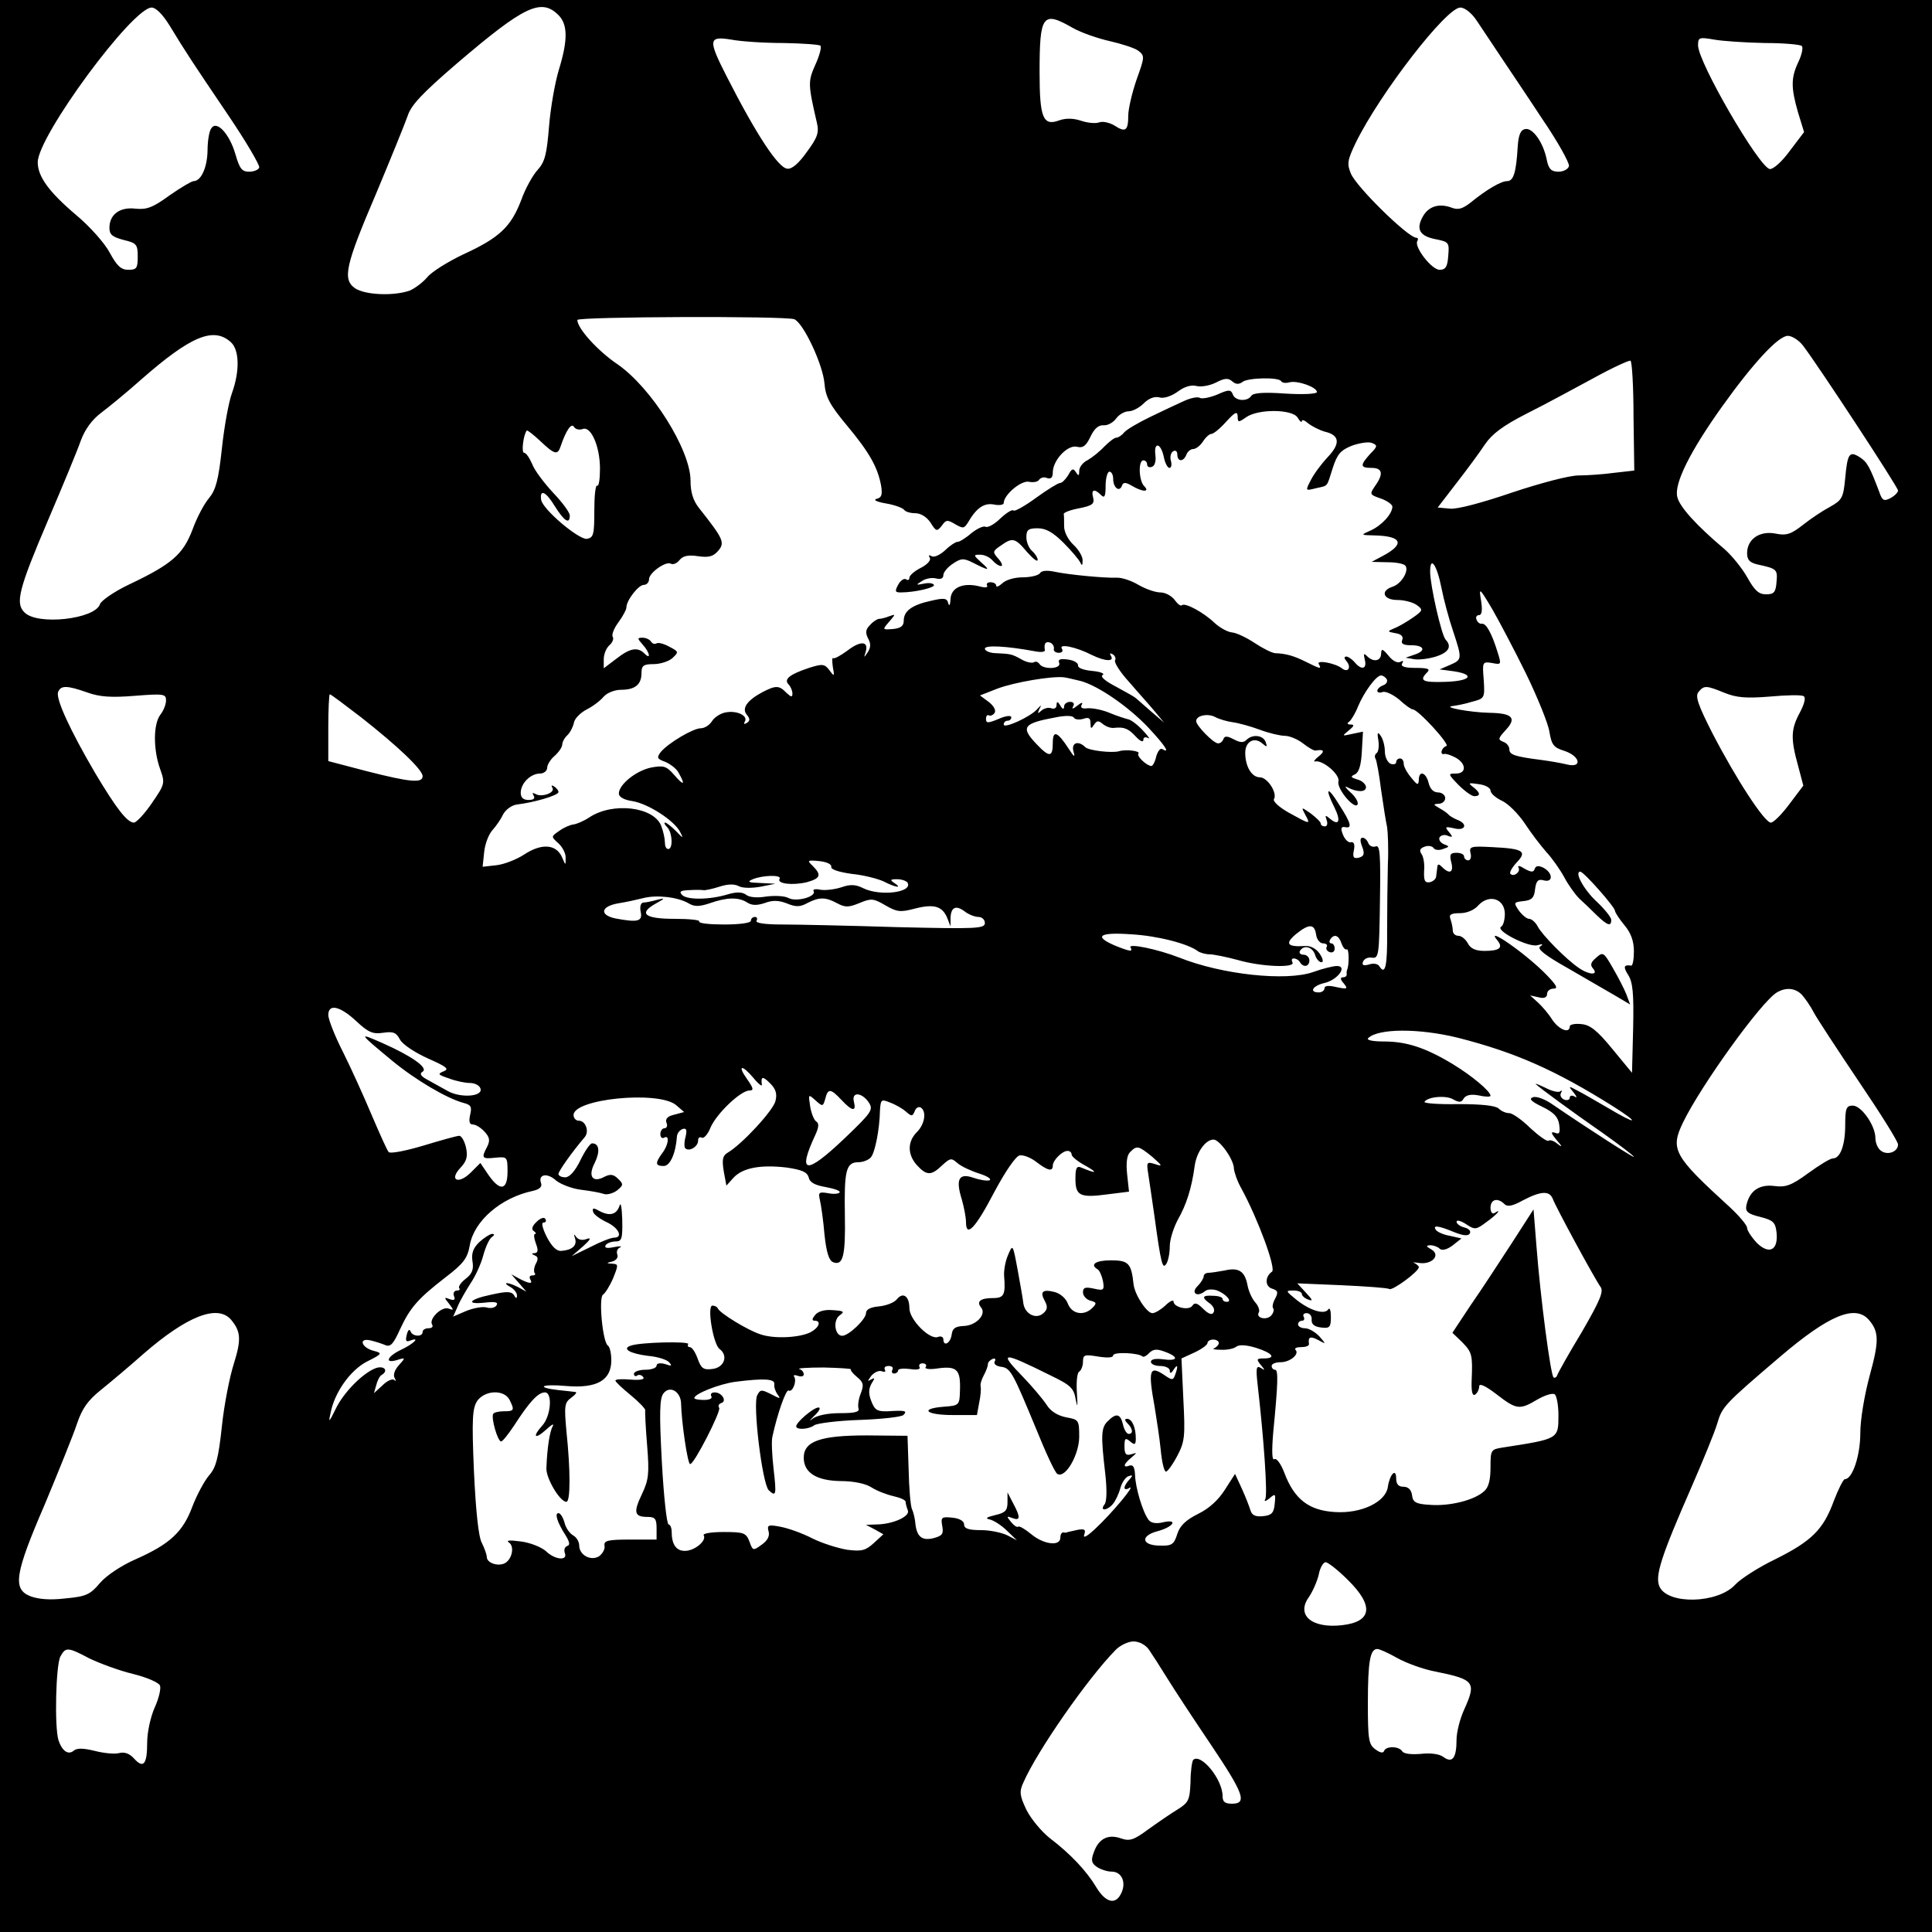 <?xml version="1.0" standalone="no"?>
<!DOCTYPE svg PUBLIC "-//W3C//DTD SVG 20010904//EN"
 "http://www.w3.org/TR/2001/REC-SVG-20010904/DTD/svg10.dtd">
<svg version="1.0" xmlns="http://www.w3.org/2000/svg"
 width="512pt" height="512pt" viewBox="0 0 512 512"
 preserveAspectRatio="xMidYMid meet">
<g transform="translate(0,512) scale(0.1,-0.1)"
fill="#000000" stroke="none">
<path d="M0 2560 l0 -2560 2560 0 2560 0 0 2560 0 2560 -2560 0 -2560 0 0
-2560z m449 2493 c45 -74 61 -98 155 -237 48 -71 85 -134 83 -140 -2 -6 -14
-11 -27 -11 -19 0 -25 8 -36 46 -16 55 -50 91 -64 69 -6 -8 -10 -35 -10 -60
-1 -44 -17 -80 -37 -80 -5 0 -34 -17 -64 -38 -44 -32 -60 -38 -90 -35 -41 5
-69 -15 -69 -51 0 -18 8 -24 38 -32 34 -8 37 -12 37 -44 0 -31 -3 -35 -25 -35
-19 0 -30 10 -49 45 -13 25 -53 70 -89 100 -72 61 -102 102 -102 140 0 69 251
410 302 410 11 0 29 -18 47 -47z m1031 27 c25 -25 25 -67 1 -145 -10 -33 -22
-100 -26 -150 -6 -74 -11 -94 -30 -115 -13 -14 -33 -50 -44 -81 -27 -70 -57
-99 -153 -143 -42 -20 -85 -47 -96 -61 -11 -13 -32 -29 -46 -35 -42 -15 -118
-12 -145 6 -34 24 -26 60 57 254 38 91 75 182 82 202 9 29 38 60 131 140 178
152 223 174 269 128z m2435 -17 c14 -21 42 -63 62 -93 20 -30 70 -104 110
-165 41 -60 72 -116 71 -125 -2 -8 -14 -15 -28 -15 -19 0 -26 7 -31 32 -9 45
-37 85 -57 81 -12 -2 -18 -15 -20 -48 -4 -67 -11 -90 -28 -90 -16 0 -54 -22
-97 -57 -22 -17 -33 -20 -51 -13 -33 12 -61 3 -76 -25 -18 -33 -7 -51 35 -59
35 -7 36 -9 33 -44 -2 -29 -7 -37 -23 -37 -21 0 -68 61 -59 76 3 5 2 9 -3 9
-22 1 -158 134 -173 170 -11 26 -9 36 13 82 65 132 240 358 277 358 12 0 31
-15 45 -37z m-1072 -17 c23 -13 67 -28 98 -35 31 -7 65 -18 75 -25 18 -14 18
-16 -4 -77 -12 -35 -22 -78 -22 -95 0 -40 -7 -46 -36 -27 -13 8 -31 12 -40 9
-10 -4 -31 -2 -49 4 -21 7 -41 7 -58 1 -43 -16 -52 7 -52 128 0 152 8 163 88
117z m-766 -40 c50 -1 94 -4 97 -7 4 -3 -2 -26 -13 -50 -20 -45 -20 -51 4
-155 6 -26 1 -39 -27 -77 -22 -31 -40 -46 -52 -44 -24 3 -81 89 -160 244 -50
98 -49 108 12 98 26 -5 88 -9 139 -9z m2600 0 c50 0 95 -4 98 -8 4 -4 0 -23
-9 -42 -20 -42 -20 -68 -1 -134 l16 -52 -38 -50 c-21 -29 -44 -49 -53 -48 -29
6 -190 283 -190 328 0 21 3 22 43 15 23 -4 83 -8 134 -9z m-2572 -732 c24 -10
76 -120 80 -171 3 -35 14 -56 59 -110 60 -72 82 -111 91 -160 4 -25 1 -32 -12
-35 -10 -3 1 -8 24 -12 24 -4 45 -12 49 -17 3 -5 16 -9 29 -9 15 0 31 -10 41
-25 15 -24 17 -24 30 -8 11 16 15 16 35 4 21 -12 24 -12 34 4 22 38 42 53 69
48 14 -3 26 -1 26 4 0 22 48 62 68 56 11 -2 23 0 26 6 4 5 13 8 21 4 10 -3 15
1 15 15 0 32 39 74 64 68 16 -4 24 2 36 27 10 21 21 31 35 30 10 -1 25 7 33
18 7 10 22 19 33 19 10 0 28 9 40 21 13 13 28 19 41 16 12 -4 32 3 49 15 17
13 36 19 50 15 12 -3 35 1 51 9 23 12 33 13 44 3 9 -8 18 -8 27 -1 14 11 95
13 102 2 3 -5 13 -6 23 -3 21 5 72 -13 72 -26 0 -5 -36 -7 -84 -4 -56 4 -85 2
-90 -6 -10 -16 -43 -14 -49 4 -5 13 -11 13 -42 -1 -20 -8 -41 -12 -46 -8 -6 3
-25 -1 -42 -9 -18 -8 -58 -27 -89 -42 -31 -15 -62 -33 -69 -41 -6 -8 -16 -14
-21 -14 -5 0 -19 -11 -31 -23 -12 -13 -32 -29 -44 -36 -13 -6 -23 -19 -23 -29
0 -14 -2 -14 -9 -3 -7 11 -11 9 -20 -8 -7 -11 -16 -21 -22 -21 -5 0 -34 -18
-63 -39 -30 -22 -57 -37 -60 -34 -3 4 -19 -6 -35 -21 -16 -16 -34 -25 -39 -22
-6 3 -23 -5 -39 -18 -15 -13 -32 -23 -36 -22 -4 0 -19 -9 -32 -22 -14 -13 -30
-20 -36 -16 -8 4 -9 3 -5 -4 4 -6 -6 -18 -24 -27 -16 -8 -30 -20 -30 -26 0 -6
-4 -8 -9 -4 -6 3 -15 -4 -21 -15 -9 -17 -8 -20 7 -20 38 0 92 13 88 20 -3 5
-15 6 -28 3 -20 -4 -20 -3 -4 7 10 7 27 10 38 7 12 -3 19 0 19 9 0 7 11 21 25
30 22 15 29 15 53 3 43 -22 48 -22 23 0 -22 20 -22 21 -3 21 11 0 25 -7 32
-15 7 -8 17 -15 23 -15 5 0 2 9 -7 19 -16 18 -16 20 6 35 31 22 38 21 69 -16
16 -18 28 -28 29 -22 0 6 -7 17 -15 24 -8 7 -15 23 -15 36 0 20 5 24 30 24 22
0 41 -11 69 -39 21 -21 41 -45 44 -52 4 -9 6 -8 6 5 1 10 -10 29 -24 42 -14
13 -25 34 -25 49 0 14 0 28 -1 33 0 4 19 11 41 15 35 7 41 12 37 28 -6 22 3
25 21 7 9 -9 12 -4 12 25 0 20 5 37 10 37 6 0 10 -9 10 -19 0 -23 16 -36 23
-19 3 10 9 11 26 1 28 -17 50 -18 33 -1 -14 14 -16 68 -2 68 6 0 10 -5 10 -11
0 -6 6 -9 13 -6 7 2 11 15 9 30 -5 37 14 34 22 -3 3 -16 10 -30 15 -30 5 0 7
8 4 19 -3 10 0 22 6 25 6 4 11 0 11 -8 0 -20 16 -21 24 -1 3 8 11 15 18 15 7
0 19 9 26 20 7 11 17 20 22 20 6 0 24 15 40 33 23 25 29 28 30 14 0 -17 2 -17
22 -3 32 23 124 22 137 -1 6 -10 11 -14 11 -9 0 5 8 2 17 -6 10 -8 30 -18 44
-22 39 -9 42 -31 8 -67 -17 -18 -37 -45 -45 -61 -15 -29 -15 -29 13 -22 34 8
28 1 45 54 12 37 21 47 51 59 20 7 44 11 53 7 15 -6 15 -9 -5 -29 -27 -30 -27
-37 4 -37 29 0 32 -16 9 -48 -15 -22 -14 -23 15 -33 17 -6 31 -16 31 -22 -1
-20 -29 -50 -58 -63 -27 -12 -27 -12 13 -13 71 -2 78 -23 20 -54 l-30 -16 42
-1 c23 0 45 -4 48 -10 9 -14 -12 -48 -35 -55 -33 -11 -24 -35 13 -35 18 0 41
-6 51 -13 18 -13 17 -15 -10 -34 -16 -11 -38 -24 -49 -28 -19 -8 -19 -9 3 -13
15 -2 22 -9 18 -18 -4 -10 3 -14 24 -14 35 0 40 -15 8 -25 l-23 -8 23 -4 c12
-2 38 1 57 7 35 11 43 27 26 45 -11 12 -41 144 -41 180 0 44 18 18 30 -43 6
-31 20 -83 31 -115 24 -73 24 -75 -8 -89 l-28 -12 38 -5 c58 -9 44 -26 -23
-28 -60 -2 -70 3 -48 25 9 9 3 12 -31 12 -29 0 -40 4 -35 12 4 7 3 8 -5 4 -7
-4 -20 2 -31 16 -16 19 -19 20 -20 6 0 -20 -20 -24 -37 -7 -9 9 -10 7 -6 -10
6 -24 -9 -28 -27 -6 -7 8 -17 15 -22 15 -7 0 -6 -5 1 -13 13 -16 3 -31 -13
-18 -18 14 -69 23 -61 11 8 -14 4 -13 -34 6 -32 16 -53 22 -82 23 -9 1 -33 13
-54 27 -21 14 -48 27 -60 28 -12 1 -33 13 -46 25 -29 28 -79 55 -87 47 -3 -3
-11 3 -19 14 -8 11 -25 20 -38 20 -13 0 -39 9 -58 20 -18 11 -45 20 -58 19
-34 -1 -128 8 -165 16 -19 4 -34 3 -38 -4 -4 -6 -25 -11 -46 -11 -22 0 -45 -7
-54 -16 -9 -8 -16 -11 -16 -6 0 5 -7 9 -15 9 -8 0 -12 -4 -9 -9 3 -5 -6 -6
-20 -2 -44 11 -76 -3 -77 -34 -1 -15 -3 -20 -6 -11 -3 14 -11 15 -45 7 -51
-11 -73 -27 -73 -53 0 -14 -8 -20 -29 -22 -28 -2 -28 -2 -10 19 18 21 18 21 1
15 -10 -4 -22 -7 -27 -7 -5 0 -16 -7 -24 -16 -12 -12 -13 -20 -6 -35 8 -14 8
-24 0 -37 -11 -16 -11 -16 -6 0 9 29 -13 31 -48 4 -19 -14 -36 -23 -38 -20 -3
2 -3 -8 -1 -23 5 -26 4 -27 -9 -9 -13 17 -19 17 -54 6 -51 -17 -68 -30 -54
-44 5 -5 10 -16 10 -24 0 -10 -3 -10 -16 2 -19 20 -28 20 -63 2 -41 -22 -56
-43 -42 -60 9 -11 9 -16 0 -22 -7 -4 -9 -3 -5 4 9 15 -21 30 -51 24 -13 -2
-30 -13 -36 -23 -7 -11 -20 -19 -30 -19 -20 0 -86 -39 -106 -63 -11 -15 -10
-18 12 -26 14 -6 31 -19 36 -30 18 -32 13 -34 -12 -5 -21 24 -28 26 -61 20
-40 -8 -86 -45 -86 -69 0 -9 14 -17 36 -20 42 -7 110 -51 126 -81 10 -19 9
-19 -11 2 -12 12 -25 22 -28 22 -4 0 -2 -5 5 -12 14 -14 16 -58 3 -58 -6 0 -9
8 -9 18 0 9 -4 29 -10 44 -20 50 -128 63 -190 22 -15 -10 -34 -18 -43 -19 -8
-1 -25 -8 -37 -17 -22 -15 -22 -15 -2 -33 11 -10 20 -28 19 -39 0 -20 0 -20
-9 1 -15 36 -54 39 -100 9 -21 -14 -55 -27 -75 -29 l-36 -4 4 38 c2 22 12 48
22 59 10 11 23 30 29 43 7 12 22 23 36 25 44 5 110 24 110 33 0 4 -5 11 -12
15 -6 4 -8 3 -4 -4 8 -13 -29 -26 -45 -16 -8 4 -9 3 -5 -4 5 -8 0 -12 -13 -12
-14 0 -21 6 -21 19 0 25 26 51 51 51 10 0 19 7 19 15 0 8 9 23 20 32 11 10 20
23 20 30 0 6 6 18 14 25 8 8 15 23 17 33 2 11 17 26 34 35 16 8 36 23 45 34 9
10 29 18 46 18 37 0 54 14 54 44 0 20 5 24 32 24 17 0 40 7 50 16 17 16 17 17
-8 30 -14 8 -30 12 -34 9 -5 -3 -11 -1 -15 5 -3 5 -13 10 -22 10 -15 0 -14 -2
0 -18 19 -21 23 -42 5 -24 -18 18 -38 15 -75 -14 l-33 -25 0 24 c0 14 7 30 15
37 8 7 12 17 9 22 -4 5 3 23 15 39 11 15 21 33 21 39 0 19 32 60 46 60 8 0 14
7 14 15 0 17 45 49 58 41 6 -3 16 1 23 10 9 11 23 14 49 10 28 -4 40 -1 53 14
19 22 14 32 -50 113 -16 20 -23 42 -23 73 0 82 -104 247 -194 309 -52 35 -106
95 -106 117 0 9 551 11 575 2z m-1493 -61 c22 -20 24 -75 3 -134 -9 -24 -21
-91 -27 -148 -9 -83 -16 -109 -34 -131 -13 -15 -33 -53 -44 -84 -25 -65 -54
-91 -168 -145 -40 -19 -74 -43 -77 -52 -13 -40 -166 -57 -200 -22 -25 24 -16
61 63 246 38 89 77 183 86 209 11 30 30 56 54 74 20 15 69 55 107 89 130 114
191 140 237 98z m4167 -10 c41 -54 251 -374 251 -383 0 -5 -9 -14 -20 -20 -17
-9 -22 -7 -30 17 -25 66 -32 79 -51 91 -28 18 -33 10 -39 -55 -5 -52 -8 -58
-40 -76 -19 -10 -52 -32 -72 -48 -32 -25 -44 -29 -73 -23 -42 8 -75 -15 -75
-52 0 -18 7 -25 28 -30 51 -11 53 -13 50 -46 -2 -28 -7 -33 -28 -33 -19 0 -30
10 -49 44 -14 25 -41 58 -60 75 -76 64 -120 113 -126 139 -9 35 34 121 119
240 83 116 149 187 174 187 11 0 30 -12 41 -27z m-450 -187 l2 -143 -53 -6
c-29 -4 -72 -7 -95 -7 -24 0 -100 -20 -175 -45 -79 -27 -146 -45 -165 -43
l-33 3 50 65 c28 36 62 82 75 102 19 28 48 50 113 83 48 24 127 67 177 94 49
27 93 47 96 45 4 -2 8 -69 8 -148z m-2785 -33 c22 9 46 -46 46 -105 0 -27 -3
-47 -7 -45 -5 3 -8 -27 -8 -66 0 -64 -2 -72 -20 -75 -22 -2 -118 79 -121 104
-4 29 13 21 36 -17 25 -40 40 -50 40 -25 0 8 -20 35 -44 60 -24 26 -50 60 -56
77 -7 16 -16 29 -21 29 -8 0 -2 48 7 59 1 2 18 -11 36 -28 38 -36 46 -38 54
-13 14 41 28 62 35 51 4 -7 14 -9 23 -6z m2501 -650 c30 -62 58 -131 61 -152
6 -35 11 -42 40 -51 42 -14 48 -46 7 -36 -16 4 -46 9 -68 12 -71 9 -85 14 -85
28 0 8 -7 17 -16 20 -15 6 -14 9 6 31 30 32 19 45 -43 46 -50 1 -127 15 -97
18 8 1 31 5 50 11 35 9 35 10 32 59 -4 47 -3 48 22 44 25 -5 25 -4 15 28 -16
52 -31 78 -42 76 -5 -1 -12 4 -14 11 -3 6 0 12 7 12 7 0 9 13 5 38 -6 36 -5
36 30 -23 19 -33 60 -111 90 -172z m-1252 68 c-2 -6 4 -11 13 -11 9 0 12 5 8
11 -9 14 37 5 80 -17 35 -17 60 -18 50 -2 -4 7 -3 8 5 4 6 -4 9 -11 6 -16 -3
-5 13 -31 37 -57 23 -27 54 -61 68 -78 l25 -30 -35 30 c-19 17 -37 32 -40 35
-3 3 -26 16 -52 30 -29 15 -43 27 -36 31 7 4 -6 9 -28 11 -22 2 -38 8 -37 14
1 7 -11 14 -26 16 -21 3 -28 1 -24 -9 6 -16 -42 -18 -52 -3 -4 6 -10 8 -15 5
-5 -3 -20 0 -32 7 -27 15 -29 15 -68 17 -16 0 -30 6 -30 12 0 10 57 7 133 -7
15 -3 27 -2 26 3 -3 18 2 24 14 20 6 -2 11 -10 10 -16z m72 -86 c46 -13 125
-67 178 -123 44 -47 60 -71 37 -57 -5 3 -12 -6 -16 -20 -3 -14 -9 -25 -13 -25
-13 1 -40 27 -34 33 6 7 -34 12 -52 6 -20 -5 -80 2 -89 11 -19 19 -38 11 -31
-12 5 -17 1 -14 -13 8 -30 46 -42 50 -42 15 0 -38 -9 -39 -43 -3 -43 45 -36
55 51 71 24 5 45 5 48 -1 3 -5 14 -6 25 -3 14 5 19 2 19 -12 0 -15 2 -15 9 -4
8 12 12 12 24 2 9 -7 21 -11 29 -10 26 3 38 -1 58 -23 11 -12 20 -16 20 -9 0
7 5 9 13 5 6 -4 0 5 -14 20 -14 15 -32 29 -40 30 -8 2 -30 9 -49 17 -19 8 -45
13 -58 12 -15 -2 -20 2 -15 10 4 7 -2 5 -12 -3 -11 -9 -16 -10 -11 -2 4 7 1
12 -8 12 -9 0 -16 -6 -16 -12 0 -9 -4 -8 -10 2 -7 12 -10 12 -10 1 0 -7 -6
-11 -14 -8 -7 3 -19 0 -26 -6 -10 -9 -11 -9 -6 3 7 13 6 13 -6 0 -18 -20 -88
-52 -88 -40 0 6 5 10 10 10 6 0 10 4 10 9 0 6 -15 4 -33 -4 -29 -12 -34 -12
-34 0 0 8 4 12 8 9 4 -2 11 1 15 7 4 7 -3 19 -16 29 l-23 17 46 18 c45 17 145
34 177 30 8 -1 28 -6 45 -10z m810 5 c3 -6 -1 -13 -9 -16 -9 -3 -16 -10 -16
-15 0 -4 6 -6 14 -3 7 3 27 -6 44 -20 16 -15 32 -26 36 -26 14 0 100 -94 89
-97 -14 -5 -18 -25 -5 -21 4 1 17 -3 30 -10 28 -16 29 -42 0 -42 -21 0 -21 -1
7 -30 16 -16 35 -30 42 -30 18 0 16 10 -4 25 -13 10 -11 11 15 7 18 -2 32 -10
32 -17 0 -7 13 -19 30 -27 16 -7 43 -34 60 -59 17 -26 43 -60 58 -77 15 -16
36 -46 47 -66 11 -21 29 -46 40 -57 11 -10 32 -30 46 -44 29 -28 39 -31 39
-13 0 7 -17 28 -38 48 -34 31 -61 80 -44 80 9 0 92 -94 92 -104 0 -4 11 -21
25 -38 17 -20 25 -42 25 -69 0 -21 -3 -38 -7 -38 -20 3 -22 -3 -8 -25 12 -19
15 -48 13 -141 l-3 -118 -52 63 c-40 49 -59 64 -82 66 -17 2 -31 -1 -31 -6 0
-20 -28 -9 -46 17 -9 15 -27 36 -38 46 l-21 19 23 -5 c14 -4 22 0 22 9 0 8 8
14 17 14 13 0 8 9 -18 36 -55 57 -168 135 -130 91 15 -19 4 -27 -35 -27 -23 0
-37 6 -44 20 -6 11 -17 20 -25 20 -8 0 -15 6 -15 14 0 8 -3 21 -6 30 -5 12 1
16 25 16 18 0 38 8 49 21 28 30 69 18 70 -22 0 -16 -4 -32 -10 -35 -16 -10 72
-55 96 -49 14 4 17 3 8 -3 -10 -6 11 -23 75 -59 48 -28 105 -61 126 -73 l37
-22 -10 27 c-6 15 -22 46 -36 70 -24 42 -26 43 -44 27 -14 -12 -17 -19 -8 -29
15 -18 -11 -17 -38 2 -33 22 -98 88 -109 110 -6 11 -16 20 -23 20 -6 0 -18 10
-27 22 -14 21 -14 22 12 25 22 2 29 9 31 31 3 23 8 28 23 24 25 -7 25 19 0 33
-14 7 -21 6 -24 -3 -3 -9 -9 -9 -27 1 -12 8 -19 9 -16 3 7 -11 -12 -26 -21
-17 -4 3 4 17 16 30 29 30 18 37 -64 41 -57 3 -62 2 -58 -16 3 -10 0 -19 -6
-19 -6 0 -11 5 -11 10 0 6 -9 10 -20 10 -17 0 -19 -5 -14 -25 7 -27 -4 -33
-24 -13 -9 9 -12 9 -13 0 -1 -7 -2 -18 -3 -24 0 -7 -8 -14 -17 -16 -13 -2 -16
4 -15 30 2 18 -2 39 -7 45 -6 9 -4 15 8 19 9 4 20 2 24 -3 3 -6 15 -7 25 -3
18 6 18 7 2 13 -9 4 -14 12 -11 18 4 6 14 8 22 4 13 -5 14 -3 3 10 -12 14 -10
15 13 10 30 -8 38 11 10 22 -10 4 -20 10 -23 13 -3 4 -14 12 -25 18 -17 10
-18 11 -2 12 9 0 17 7 17 15 0 8 -9 15 -19 15 -12 0 -21 9 -25 25 -7 29 -26
34 -26 8 -1 -15 -4 -14 -20 6 -11 13 -20 29 -20 37 0 8 -4 14 -10 14 -5 0 -10
-4 -10 -10 0 -5 -7 -7 -15 -4 -8 4 -15 18 -15 33 0 14 -5 33 -11 41 -8 12 -10
9 -6 -13 2 -15 0 -30 -5 -33 -4 -3 -6 -9 -3 -14 3 -4 10 -42 15 -83 6 -42 13
-86 16 -99 2 -13 4 -57 2 -98 -1 -41 -2 -121 -2 -177 1 -95 -5 -119 -21 -93
-4 6 -16 8 -27 4 -15 -4 -19 -2 -16 7 3 8 13 13 24 11 18 -2 19 6 21 149 2
126 0 150 -11 146 -8 -3 -17 1 -20 9 -3 8 -10 14 -15 14 -7 0 -7 -9 -1 -24 7
-19 5 -25 -9 -29 -14 -3 -17 1 -13 20 3 15 0 23 -8 21 -6 -2 -16 7 -21 20 -7
17 -5 22 6 20 19 -4 16 10 -17 61 -30 49 -38 44 -12 -8 18 -36 13 -51 -11 -31
-13 11 -14 10 -9 -4 3 -9 1 -16 -5 -16 -6 0 -11 3 -11 8 0 4 -12 15 -26 26
-26 18 -26 18 -15 -3 15 -27 13 -26 -43 5 -25 14 -43 30 -40 36 10 16 -17 58
-37 58 -22 0 -39 29 -39 65 0 30 24 43 45 25 13 -11 14 -10 9 4 -7 18 -35 21
-51 5 -8 -8 -17 -7 -34 2 -17 9 -24 9 -27 0 -2 -6 -8 -11 -14 -11 -12 0 -58
47 -58 59 0 15 31 21 50 11 11 -6 32 -12 47 -14 15 -2 48 -11 72 -20 24 -9 54
-16 66 -16 12 0 34 -9 48 -20 14 -11 29 -20 34 -19 22 4 25 -2 7 -16 -10 -8
-14 -14 -9 -13 20 5 67 -35 62 -53 -5 -20 45 -78 51 -60 2 6 -7 21 -20 32 -12
11 -16 17 -8 13 26 -14 50 -14 50 0 0 7 -10 17 -22 20 -19 6 -20 8 -7 14 10 5
16 23 18 60 l3 53 -29 -6 c-27 -6 -27 -6 -9 9 15 12 16 16 5 16 -9 0 -10 3 -3
8 5 4 16 22 23 40 16 38 48 82 61 82 5 0 12 -5 15 -10z m-3444 -35 c33 -12 64
-14 126 -9 77 6 83 5 83 -12 0 -11 -7 -28 -15 -38 -19 -25 -19 -92 -1 -143 14
-39 13 -41 -22 -92 -19 -28 -41 -51 -47 -51 -18 0 -47 38 -102 130 -67 114
-106 199 -99 216 7 18 23 18 77 -1z m4339 -1 c32 -13 58 -15 120 -10 44 4 84
5 90 1 6 -4 2 -20 -10 -43 -24 -44 -25 -69 -5 -141 l14 -53 -37 -49 c-20 -27
-42 -49 -49 -49 -17 0 -93 117 -156 239 -37 73 -45 96 -36 107 15 18 20 18 69
-2z m-3613 -65 c98 -77 163 -139 163 -156 0 -19 -33 -16 -147 13 l-103 27 0
89 c0 48 2 88 4 88 3 0 40 -28 83 -61z m1246 -396 c-2 -7 19 -14 55 -19 31 -3
69 -13 84 -20 31 -16 51 -19 28 -4 -12 8 -11 10 7 10 12 0 24 -4 28 -9 15 -26
-72 -37 -117 -15 -20 10 -34 11 -57 3 -18 -6 -43 -9 -56 -7 -13 3 -22 1 -19
-3 9 -15 -45 -30 -66 -19 -11 6 -37 7 -60 4 -24 -4 -45 -2 -53 5 -10 7 -24 8
-48 1 -49 -15 -108 -15 -121 -2 -9 9 -5 12 17 13 17 1 34 1 39 0 4 -1 23 3 42
9 21 7 39 8 51 2 10 -6 35 -6 58 -2 l40 8 -40 2 c-32 1 -36 3 -20 10 27 11 78
12 71 1 -8 -13 34 -18 72 -9 36 10 40 19 16 43 -16 15 -14 16 17 13 19 -2 33
-8 32 -15z m-378 -97 c15 -9 28 -9 55 0 45 16 76 17 99 3 13 -9 27 -9 48 -2
21 8 37 7 58 -1 24 -10 35 -10 55 1 31 16 48 16 79 -1 21 -11 30 -11 59 1 31
13 37 12 68 -6 31 -18 40 -19 78 -9 50 13 73 7 86 -24 l9 -23 0 22 c1 29 14
35 37 18 10 -8 27 -15 37 -15 9 0 17 -7 17 -16 0 -15 -21 -16 -232 -11 -128 4
-266 7 -306 7 -46 0 -71 4 -67 10 3 6 1 10 -4 10 -6 0 -11 -4 -11 -10 0 -6
-30 -10 -71 -10 -38 0 -68 3 -66 8 3 4 -27 7 -66 7 -78 0 -96 14 -50 40 27 15
27 16 3 10 -14 -4 -30 -7 -36 -7 -6 -1 -9 -12 -6 -25 5 -25 -8 -28 -67 -17
-43 9 -39 32 7 40 20 3 51 10 67 14 35 9 91 3 120 -14z m1663 -84 c2 -12 10
-22 18 -22 8 0 13 -4 10 -9 -3 -5 0 -11 7 -14 8 -3 14 1 14 9 0 8 -4 14 -9 14
-5 0 -6 5 -3 10 10 16 23 12 30 -10 4 -11 10 -18 14 -16 6 4 7 -41 1 -54 -1
-3 -2 -8 -1 -12 0 -5 -4 -8 -10 -8 -8 0 -7 -6 2 -16 12 -15 10 -16 -19 -10
-21 5 -32 4 -32 -3 0 -6 -7 -11 -15 -11 -27 0 -16 18 15 25 35 8 62 45 33 45
-10 0 -38 -7 -63 -16 -71 -25 -241 -7 -354 38 -59 23 -138 39 -130 27 7 -12
-1 -11 -41 5 -58 25 -42 36 43 30 70 -4 151 -25 177 -45 6 -4 20 -8 30 -8 11
0 45 -7 75 -15 61 -18 155 -22 145 -6 -3 6 -2 10 4 10 5 0 13 -4 16 -10 9 -15
25 -12 25 5 0 8 -7 15 -16 15 -8 0 -12 5 -9 10 10 17 33 11 40 -10 3 -11 11
-20 17 -20 6 0 4 10 -5 23 -9 13 -24 21 -38 20 -48 -3 -55 6 -24 32 35 28 49
27 53 -3z m1287 -158 c8 -9 23 -30 31 -46 9 -17 63 -99 120 -184 57 -84 104
-159 104 -167 0 -20 -29 -30 -46 -16 -8 6 -14 21 -14 33 0 33 -37 86 -60 86
-17 0 -20 -7 -20 -51 0 -54 -13 -89 -33 -89 -7 0 -36 -18 -65 -39 -45 -33 -60
-38 -90 -34 -40 5 -66 -13 -74 -52 -3 -16 4 -22 37 -30 35 -9 40 -15 43 -41 5
-47 -19 -60 -52 -28 -14 15 -26 33 -26 40 0 7 -21 32 -47 56 -148 135 -157
152 -123 223 48 99 208 321 249 345 24 14 48 12 66 -6z m-3831 -70 c32 -30 44
-35 71 -31 27 4 35 1 45 -18 7 -13 39 -34 74 -50 50 -22 57 -28 42 -34 -17 -7
-16 -9 14 -19 18 -7 43 -12 55 -12 13 0 25 -6 28 -14 9 -22 -52 -27 -87 -7
-16 9 -40 22 -54 30 -17 9 -21 16 -12 21 16 10 -30 42 -107 76 -64 28 -64 28
25 -46 63 -52 146 -101 191 -113 19 -5 22 -10 17 -31 -4 -18 -2 -26 7 -26 8 0
22 -9 31 -19 14 -15 15 -24 7 -40 -16 -30 -14 -33 22 -29 31 3 32 2 32 -37 0
-50 -20 -53 -51 -8 l-21 31 -25 -25 c-33 -33 -59 -21 -28 12 17 18 20 30 15
54 -4 17 -12 31 -18 31 -6 0 -49 -12 -95 -26 -47 -14 -88 -22 -92 -17 -4 4
-24 49 -45 98 -21 50 -55 125 -76 167 -22 43 -39 87 -39 98 0 31 31 24 74 -16z
m2919 -44 c153 -39 259 -86 412 -182 74 -47 63 -50 -14 -4 -31 18 -67 39 -81
46 -24 13 -24 12 -10 -5 9 -11 10 -16 3 -11 -7 4 -13 3 -13 -3 0 -6 -7 -8 -15
-5 -8 4 -12 11 -8 18 3 6 3 8 -2 4 -4 -4 -22 0 -39 9 -17 8 -29 13 -26 10 10
-10 96 -73 178 -130 45 -32 82 -60 82 -63 0 -3 -119 73 -214 138 -21 15 -45
24 -54 20 -11 -4 -4 -11 25 -25 31 -15 42 -27 45 -47 3 -22 1 -27 -11 -22 -12
4 -11 -1 4 -19 16 -18 16 -21 2 -10 -9 8 -20 11 -23 8 -4 -3 -25 12 -48 33
-22 22 -48 40 -56 40 -9 0 -21 5 -28 12 -8 8 -45 12 -107 12 -52 -1 -92 2 -90
6 9 14 59 18 77 6 15 -8 21 -8 27 3 6 9 19 12 40 8 17 -4 31 -4 31 -1 0 12
-49 53 -100 84 -73 44 -123 60 -183 60 -31 0 -47 4 -41 9 27 26 135 26 237 1z
m-1866 -107 c13 -16 23 -23 22 -18 -3 23 2 24 22 4 15 -15 19 -28 14 -47 -6
-25 -89 -115 -127 -137 -13 -8 -15 -18 -10 -49 l7 -38 19 21 c24 26 71 35 140
27 41 -6 55 -12 59 -26 3 -14 17 -21 46 -26 22 -4 39 -10 36 -14 -2 -4 -17 -5
-31 -2 -24 4 -26 2 -21 -19 3 -13 9 -54 12 -91 5 -47 12 -69 23 -73 26 -10 33
16 31 125 -2 118 3 140 36 140 12 0 27 6 33 13 11 13 23 74 24 124 2 29 3 31
27 21 14 -5 33 -16 42 -24 15 -13 17 -13 23 1 3 9 10 13 16 10 16 -10 11 -44
-10 -65 -26 -26 -25 -60 0 -88 26 -28 38 -28 67 0 21 19 24 20 40 6 10 -9 36
-21 58 -28 22 -7 34 -15 27 -18 -7 -2 -26 1 -43 7 -38 13 -47 -4 -30 -58 6
-21 11 -48 11 -60 0 -42 25 -16 75 80 30 56 57 95 67 97 10 2 30 -6 44 -17 30
-23 44 -27 44 -10 0 14 25 39 39 39 6 0 11 -4 11 -10 0 -5 17 -19 38 -30 33
-19 28 -21 -13 -4 -12 5 -15 -2 -15 -30 0 -45 12 -51 86 -41 l56 7 -5 46 c-3
30 -1 50 8 59 18 18 22 17 59 -13 27 -24 28 -26 7 -19 -22 7 -23 5 -18 -26 3
-19 10 -68 16 -109 18 -132 22 -145 32 -129 5 8 9 28 9 46 0 18 10 49 21 70
23 40 37 84 45 143 5 37 29 70 50 70 16 0 54 -53 54 -77 1 -10 9 -34 20 -53
45 -83 92 -212 81 -220 -19 -13 -19 -39 0 -45 16 -5 17 -10 8 -27 -6 -11 -8
-22 -5 -25 3 -4 1 -12 -5 -19 -12 -14 -42 -7 -33 8 3 5 -1 17 -9 26 -9 10 -18
30 -21 46 -7 37 -23 48 -61 39 -16 -3 -36 -6 -42 -6 -7 0 -13 -4 -13 -9 0 -5
-7 -17 -16 -26 -19 -18 -2 -31 19 -14 7 6 21 6 33 2 24 -10 41 -30 25 -30 -6
0 -11 3 -11 8 0 4 -11 8 -25 8 -29 2 -32 -4 -8 -21 9 -7 13 -17 9 -23 -4 -8
-14 -4 -28 10 -15 15 -22 17 -28 8 -8 -14 -50 -5 -50 11 0 5 -10 1 -22 -11
-12 -11 -27 -20 -34 -20 -15 0 -47 49 -50 77 -6 55 -13 63 -60 63 -40 0 -57
-11 -35 -24 5 -3 11 -17 14 -31 4 -24 2 -26 -24 -20 -23 5 -29 3 -29 -10 0 -9
9 -19 20 -22 16 -4 17 -7 5 -19 -22 -22 -54 -17 -65 11 -5 14 -20 27 -35 31
-32 8 -40 1 -26 -24 8 -15 7 -23 -5 -33 -19 -16 -48 -1 -52 27 -1 10 -8 50
-15 88 -13 70 -13 70 -26 39 -7 -16 -11 -41 -10 -54 4 -50 0 -59 -29 -59 -34
0 -45 -9 -32 -25 15 -18 -13 -48 -46 -49 -22 -1 -30 -6 -32 -23 -3 -23 -22
-33 -22 -12 0 6 -7 9 -14 6 -22 -9 -76 46 -76 76 0 32 -17 44 -33 24 -7 -9
-28 -17 -47 -19 -23 -2 -35 -8 -35 -18 0 -16 -46 -60 -63 -60 -20 0 -25 41 -7
54 14 10 12 12 -18 14 -21 2 -39 -3 -47 -13 -8 -10 -9 -15 -1 -15 18 0 12 -18
-10 -30 -28 -15 -97 -19 -134 -6 -32 10 -108 56 -113 69 -2 4 -8 7 -14 7 -15
0 2 -103 19 -115 24 -18 12 -50 -20 -53 -23 -3 -29 2 -38 27 -6 17 -15 31 -21
31 -5 0 -7 4 -4 8 4 8 -127 5 -152 -4 -25 -8 -3 -21 44 -27 25 -2 51 -10 57
-17 9 -10 7 -11 -10 -5 -14 4 -23 2 -23 -4 0 -6 -13 -11 -30 -11 -16 0 -30 -5
-30 -11 0 -5 4 -8 9 -4 5 3 12 1 16 -5 4 -6 -10 -8 -35 -6 -22 2 -40 1 -39 -3
0 -3 18 -20 40 -38 22 -18 39 -36 39 -40 -1 -4 1 -47 5 -94 6 -75 4 -91 -14
-129 -23 -48 -20 -60 15 -60 20 0 24 -5 24 -30 l0 -30 -70 0 c-60 0 -70 -3
-68 -16 2 -9 -5 -21 -14 -28 -22 -14 -53 3 -53 28 0 10 -7 22 -16 27 -9 5 -20
20 -23 34 -4 14 -11 25 -16 25 -11 0 -3 -25 19 -59 11 -18 12 -26 4 -28 -7 -3
-9 -11 -6 -19 8 -21 -27 -18 -51 6 -12 10 -41 22 -66 25 -30 4 -40 3 -31 -3
16 -11 7 -48 -14 -56 -19 -7 -45 3 -45 18 0 6 -6 23 -13 37 -9 16 -16 84 -21
190 -6 141 -4 167 9 187 21 28 70 30 85 3 14 -28 13 -31 -14 -31 -14 0 -27 -3
-29 -7 -6 -11 12 -73 21 -73 4 0 19 19 35 43 40 62 63 87 81 87 21 0 16 -63
-7 -88 -27 -30 -20 -38 10 -11 14 13 22 18 18 10 -8 -14 -15 -57 -17 -112 -1
-27 36 -89 53 -89 11 0 11 84 0 188 -6 67 -5 75 13 88 11 8 16 15 11 15 -6 1
-25 3 -44 5 -63 7 -47 17 19 11 82 -7 120 15 120 68 0 19 -4 36 -9 39 -14 9
-25 127 -13 135 6 4 18 23 27 44 14 35 14 37 -2 38 -17 1 -17 2 0 6 10 3 16
11 13 18 -3 8 0 16 7 19 7 4 -1 4 -16 1 -19 -4 -26 -2 -22 5 3 5 15 10 26 10
17 0 19 7 18 58 -1 32 -4 48 -7 37 -8 -24 -26 -29 -54 -14 -16 9 -19 8 -16 -3
2 -7 19 -19 36 -27 32 -15 44 -41 19 -41 -8 0 -36 -11 -63 -25 l-49 -24 30 26
c19 17 23 24 11 20 -12 -5 -23 -3 -29 5 -6 9 -7 8 -3 -4 6 -19 -8 -31 -37 -33
-12 -1 -25 12 -38 37 -11 22 -15 38 -9 38 6 0 9 4 5 10 -3 5 -13 2 -23 -8 -12
-11 -14 -20 -8 -24 6 -4 8 -8 4 -8 -4 0 -3 -11 2 -25 7 -18 6 -25 -3 -26 -9 0
-9 -2 0 -6 9 -3 10 -10 3 -22 -5 -10 -6 -21 -3 -25 3 -3 1 -6 -6 -6 -7 0 -9
-4 -6 -10 8 -13 -1 -13 -28 1 l-22 12 20 -23 20 -23 -22 12 c-27 14 -45 14
-20 0 9 -5 17 -15 17 -22 0 -9 -3 -9 -8 1 -7 10 -20 10 -60 1 -59 -12 -70 -27
-16 -21 26 3 35 1 30 -7 -4 -7 -16 -9 -26 -6 -10 3 -34 -1 -54 -9 l-35 -15 12
27 c6 15 22 42 34 61 13 19 28 52 34 75 6 22 16 44 23 48 7 5 7 8 0 8 -5 0
-21 -10 -33 -21 -17 -16 -22 -30 -19 -51 4 -22 -1 -34 -18 -47 -13 -10 -20
-21 -17 -25 3 -3 1 -6 -6 -6 -7 0 -11 -7 -8 -14 4 -11 1 -13 -11 -9 -15 6 -16
5 -2 -12 13 -17 13 -18 -1 -13 -18 7 -53 -27 -44 -42 4 -6 -1 -10 -9 -10 -9 0
-16 -4 -16 -10 0 -14 -28 -12 -32 2 -3 7 -7 3 -10 -9 -4 -16 -2 -20 8 -16 29
11 12 -7 -21 -23 -39 -18 -48 -39 -12 -28 22 7 22 6 4 -14 -11 -12 -16 -26
-11 -34 4 -7 3 -10 -1 -5 -5 4 -19 -2 -31 -14 l-23 -21 6 21 c3 12 9 24 14 27
19 11 8 25 -13 19 -34 -11 -88 -65 -109 -110 -17 -35 -19 -36 -13 -10 10 54
52 114 97 137 40 20 41 22 18 28 -33 8 -42 35 -10 28 13 -3 32 -9 41 -13 13
-5 21 4 38 42 27 58 47 81 122 139 47 36 57 50 63 84 11 64 82 126 167 144 18
4 25 11 22 20 -9 24 16 29 39 8 12 -10 42 -22 67 -25 25 -3 52 -8 60 -11 8 -3
24 1 35 9 17 14 18 17 3 31 -12 12 -20 13 -35 6 -32 -18 -46 0 -27 36 15 31
12 52 -7 52 -5 0 -19 -20 -31 -45 -14 -29 -29 -45 -40 -45 -10 0 -18 4 -18 9
0 7 35 57 70 98 12 15 2 43 -16 43 -8 0 -14 7 -14 15 0 43 223 65 271 27 l22
-19 -26 -7 c-18 -4 -24 -11 -21 -21 4 -8 1 -15 -5 -15 -6 0 -11 -7 -11 -16 0
-8 5 -12 10 -9 15 9 12 -19 -5 -41 -19 -26 -19 -34 4 -34 17 0 32 34 35 79 1
8 7 16 15 19 10 3 12 -2 8 -20 -4 -14 -4 -28 -1 -31 10 -10 34 4 34 20 0 8 4
11 10 8 5 -3 16 9 23 27 16 37 80 98 103 98 12 0 11 6 -6 30 -27 38 -14 40 17
3z m233 -58 c28 -30 40 -32 33 -5 -7 27 20 26 39 -1 13 -20 9 -26 -63 -95
-104 -99 -127 -96 -78 9 9 20 10 30 2 35 -6 4 -13 22 -16 40 -5 33 -5 33 14
16 19 -17 20 -17 26 4 7 28 14 28 43 -3z m1885 -262 c8 -22 111 -212 127 -234
8 -12 -2 -36 -50 -119 -34 -56 -63 -108 -65 -114 -2 -6 -7 -9 -10 -6 -8 7 -35
214 -45 345 l-8 100 -58 -90 c-32 -49 -80 -123 -108 -163 l-49 -74 26 -25 c26
-27 28 -33 25 -102 -1 -29 2 -41 9 -37 6 4 11 14 11 22 0 9 16 2 46 -21 53
-41 61 -42 108 -14 19 11 40 18 46 14 5 -3 10 -28 10 -55 0 -64 1 -63 -147
-86 -32 -5 -33 -6 -33 -53 0 -33 -5 -53 -17 -63 -26 -24 -92 -40 -143 -36 -38
2 -46 7 -48 26 -2 14 -10 22 -23 22 -13 0 -19 7 -19 22 0 29 -17 11 -22 -22
-5 -40 -70 -72 -141 -67 -68 4 -107 34 -133 103 -9 24 -21 41 -27 37 -6 -4 -7
20 -3 69 13 133 14 168 5 168 -5 0 -9 5 -9 10 0 6 11 10 24 10 25 0 51 22 39
33 -3 4 3 7 15 7 12 0 21 3 21 8 -3 19 3 22 24 11 22 -12 22 -12 3 10 -11 11
-27 21 -38 21 -10 0 -18 5 -18 10 0 6 5 10 11 10 5 0 7 5 4 10 -3 6 0 10 8 10
8 0 14 -8 13 -17 -1 -12 7 -19 25 -21 23 -3 26 1 26 28 0 17 -3 26 -7 20 -10
-15 -49 -3 -85 26 -28 23 -29 24 -7 24 12 0 22 -4 22 -9 0 -5 8 -12 17 -15 13
-5 12 -1 -6 18 l-23 25 118 -5 c64 -3 121 -7 126 -10 8 -5 78 46 78 58 0 3 -6
8 -12 11 -7 2 -1 2 13 0 34 -5 58 21 32 36 -14 8 -15 10 -3 11 9 0 20 -4 25
-9 6 -6 19 -3 34 8 l24 19 -31 7 c-18 3 -34 11 -37 16 -9 13 7 11 48 -6 25
-10 38 -11 42 -4 4 6 -2 13 -14 16 -12 3 -21 10 -21 15 0 6 11 3 25 -6 24 -16
27 -15 55 6 28 20 42 37 20 23 -5 -3 -10 3 -10 14 0 23 19 28 37 10 8 -8 22
-5 49 10 48 25 70 26 79 4z m-3503 -320 c26 -31 28 -52 8 -116 -11 -34 -26
-109 -32 -167 -9 -85 -16 -110 -34 -130 -12 -14 -32 -51 -44 -82 -25 -68 -60
-100 -150 -140 -37 -16 -78 -43 -95 -63 -26 -31 -37 -36 -92 -41 -41 -5 -72
-2 -93 6 -47 19 -41 59 39 244 37 89 76 185 85 213 14 41 29 62 64 90 26 21
76 63 112 95 115 100 196 132 232 91z m4340 0 c28 -32 28 -57 3 -148 -14 -52
-25 -117 -25 -153 0 -60 -21 -122 -41 -122 -4 0 -17 -26 -29 -57 -28 -77 -59
-107 -155 -155 -44 -21 -92 -52 -106 -67 -46 -51 -179 -54 -201 -6 -13 28 4
80 85 265 30 69 61 144 68 168 13 44 18 50 167 177 129 110 198 138 234 98z
m-1722 -62 c0 -5 -6 -11 -12 -14 -7 -2 1 -4 17 -4 17 -1 35 3 41 8 8 6 27 5
53 -3 44 -14 54 -28 20 -28 -19 0 -20 -2 -8 -17 12 -14 12 -16 0 -8 -12 7 -13
-1 -8 -46 16 -139 27 -292 20 -302 -4 -7 1 -6 11 2 16 14 17 13 14 -15 -2 -23
-8 -30 -31 -32 -19 -2 -29 2 -33 15 -3 10 -13 36 -23 58 l-18 39 -27 -42 c-17
-27 -42 -50 -71 -64 -32 -16 -48 -31 -55 -53 -9 -29 -15 -32 -48 -31 -47 1
-50 26 -5 38 42 11 57 33 16 24 -19 -5 -33 -2 -39 6 -16 21 -35 86 -36 119 -1
21 -5 28 -15 25 -18 -7 -16 4 5 21 16 14 16 14 0 9 -14 -4 -18 0 -18 21 0 21
2 24 15 13 12 -10 15 -9 15 8 0 29 -10 52 -23 52 -7 0 -7 -4 1 -12 14 -14 16
-28 3 -28 -5 0 -12 11 -15 25 -7 29 -18 31 -40 9 -18 -17 -19 -37 -7 -139 5
-44 4 -75 -2 -82 -14 -18 7 -17 22 1 7 8 16 27 20 42 4 15 14 30 22 32 11 4
12 2 2 -9 -7 -7 -13 -17 -13 -22 0 -4 6 -5 13 0 19 11 -47 -68 -89 -107 -21
-20 -34 -28 -31 -18 5 14 2 17 -16 14 -12 -3 -24 -5 -27 -6 -3 -2 -8 -2 -12
-1 -5 0 -8 -6 -8 -14 0 -24 -45 -18 -78 10 -16 13 -31 22 -34 19 -3 -2 -11 3
-19 13 -12 15 -12 16 4 10 21 -8 22 2 2 39 l-15 29 0 -26 c0 -22 -6 -28 -32
-34 -25 -6 -28 -9 -14 -12 11 -3 31 -16 45 -30 l26 -25 -25 13 c-14 7 -45 14
-70 14 -33 0 -45 4 -45 15 0 9 -12 16 -31 18 -29 3 -31 1 -27 -22 4 -21 0 -26
-22 -32 -31 -8 -45 3 -49 37 -1 13 -5 31 -9 39 -4 8 -8 56 -9 105 l-3 90 -108
1 c-122 0 -167 -15 -167 -59 0 -40 34 -61 98 -62 35 0 67 -7 82 -17 14 -9 40
-19 58 -23 17 -4 32 -10 32 -15 0 -5 3 -15 6 -23 6 -16 -41 -37 -85 -37 l-26
-1 23 -12 23 -13 -25 -23 c-22 -20 -32 -23 -71 -18 -24 4 -66 17 -92 30 -27
14 -64 27 -85 31 -32 6 -36 5 -31 -13 3 -12 -3 -24 -19 -35 -22 -16 -23 -16
-32 9 -9 23 -15 25 -69 25 -33 0 -56 -4 -52 -9 8 -14 -24 -41 -50 -41 -23 0
-35 17 -35 51 0 10 -4 19 -8 19 -5 0 -13 74 -18 165 -7 130 -6 169 4 182 17
23 47 5 47 -28 1 -46 17 -159 24 -159 11 0 82 140 77 149 -4 5 -1 11 6 13 15
5 1 28 -18 28 -8 0 -12 -4 -9 -10 4 -6 -5 -10 -19 -10 -14 0 -26 2 -26 5 0 11
65 37 108 43 78 10 107 8 104 -7 -1 -7 3 -19 9 -27 9 -12 6 -11 -17 1 -26 13
-29 13 -37 -2 -13 -22 13 -234 30 -252 20 -19 21 -13 13 57 -4 35 -6 73 -3 85
13 60 36 126 43 122 10 -6 22 24 15 36 -4 5 1 6 9 3 9 -3 16 -2 16 4 0 6 -5
12 -12 14 -6 2 23 4 65 4 41 -1 74 -3 72 -5 -2 -2 5 -11 16 -20 17 -14 19 -21
10 -44 -6 -15 -8 -32 -6 -39 4 -10 -10 -13 -49 -13 -33 0 -61 -6 -73 -15 -10
-8 -8 -5 5 8 13 12 18 22 11 22 -13 0 -59 -39 -59 -50 0 -10 34 -8 48 3 7 5
61 12 119 14 59 2 112 8 117 13 11 11 6 13 -41 10 -28 -1 -35 3 -44 27 -8 20
-7 33 1 47 9 14 9 16 -2 10 -10 -6 -9 -4 1 10 8 9 20 15 28 12 8 -3 11 -1 8 4
-3 6 1 10 10 10 9 0 13 -4 10 -10 -3 -5 -1 -10 4 -10 6 0 11 4 11 8 0 5 14 6
31 4 19 -3 29 -1 26 5 -3 5 0 10 8 10 8 0 12 -5 8 -10 -3 -5 11 -7 35 -3 48 6
58 -4 56 -59 -1 -39 -2 -40 -43 -43 -65 -5 -48 -22 24 -22 l64 0 6 33 c4 18 5
37 4 42 -2 6 2 19 8 30 6 11 11 24 11 30 0 5 6 11 13 14 6 2 9 -1 5 -7 -3 -6
3 -12 16 -14 26 -3 31 -13 94 -165 25 -62 50 -116 56 -119 21 -13 57 49 58 97
0 46 -1 47 -35 53 -23 5 -41 16 -52 34 -10 15 -37 47 -60 71 -68 70 -60 71 71
6 54 -26 62 -34 67 -65 5 -23 5 -18 3 17 -2 28 0 55 6 58 5 3 10 15 10 26 0
19 4 20 40 14 25 -4 40 -3 40 3 0 10 68 7 78 -3 3 -2 11 2 18 10 11 10 20 11
43 2 37 -14 32 -25 -9 -19 -18 2 -30 0 -30 -7 0 -6 11 -11 25 -11 14 0 25 -6
25 -12 0 -9 4 -8 10 2 11 17 13 10 4 -14 -5 -14 -8 -14 -27 -1 -41 28 -45 15
-27 -84 5 -31 13 -82 16 -113 3 -32 9 -58 14 -58 4 0 18 19 30 42 20 38 21 52
16 150 l-5 108 35 16 c19 9 34 20 34 25 0 5 7 9 15 9 8 0 15 -4 15 -9z m342
-628 c70 -69 64 -111 -16 -120 -80 -9 -122 27 -87 75 10 15 22 42 26 60 3 17
12 32 18 32 6 0 33 -21 59 -47z m-527 -185 c9 -13 30 -46 48 -75 18 -29 69
-107 115 -175 88 -131 98 -158 57 -158 -19 0 -25 5 -25 20 0 45 -58 115 -78
96 -3 -4 -7 -30 -7 -59 -2 -47 -5 -54 -34 -72 -18 -11 -53 -35 -78 -53 -38
-28 -49 -32 -72 -24 -34 12 -59 0 -72 -36 -8 -21 -7 -29 7 -39 10 -7 28 -13
40 -13 28 0 40 -31 24 -60 -15 -29 -41 -21 -65 19 -25 42 -68 88 -122 129 -23
18 -51 52 -63 76 -18 38 -19 48 -8 72 36 83 171 277 245 352 12 12 33 22 47
22 15 0 32 -9 41 -22z m-2808 -23 c27 -13 78 -32 115 -41 37 -9 69 -23 72 -31
3 -8 -3 -34 -14 -58 -11 -25 -20 -65 -20 -94 0 -57 -10 -69 -35 -41 -12 13
-25 18 -40 14 -12 -3 -41 0 -64 6 -29 7 -46 8 -55 1 -15 -13 -31 -2 -41 27
-11 36 -7 199 5 222 14 26 20 25 77 -5z m3466 1 c23 -13 69 -30 102 -36 103
-21 108 -28 75 -101 -11 -24 -20 -60 -20 -79 0 -49 -11 -64 -35 -46 -11 8 -34
11 -60 8 -25 -2 -45 0 -49 7 -9 14 -43 14 -48 1 -2 -7 -11 -5 -23 4 -18 13
-20 26 -20 123 0 110 6 143 25 143 6 0 30 -11 53 -24z"/>
</g>
</svg>
